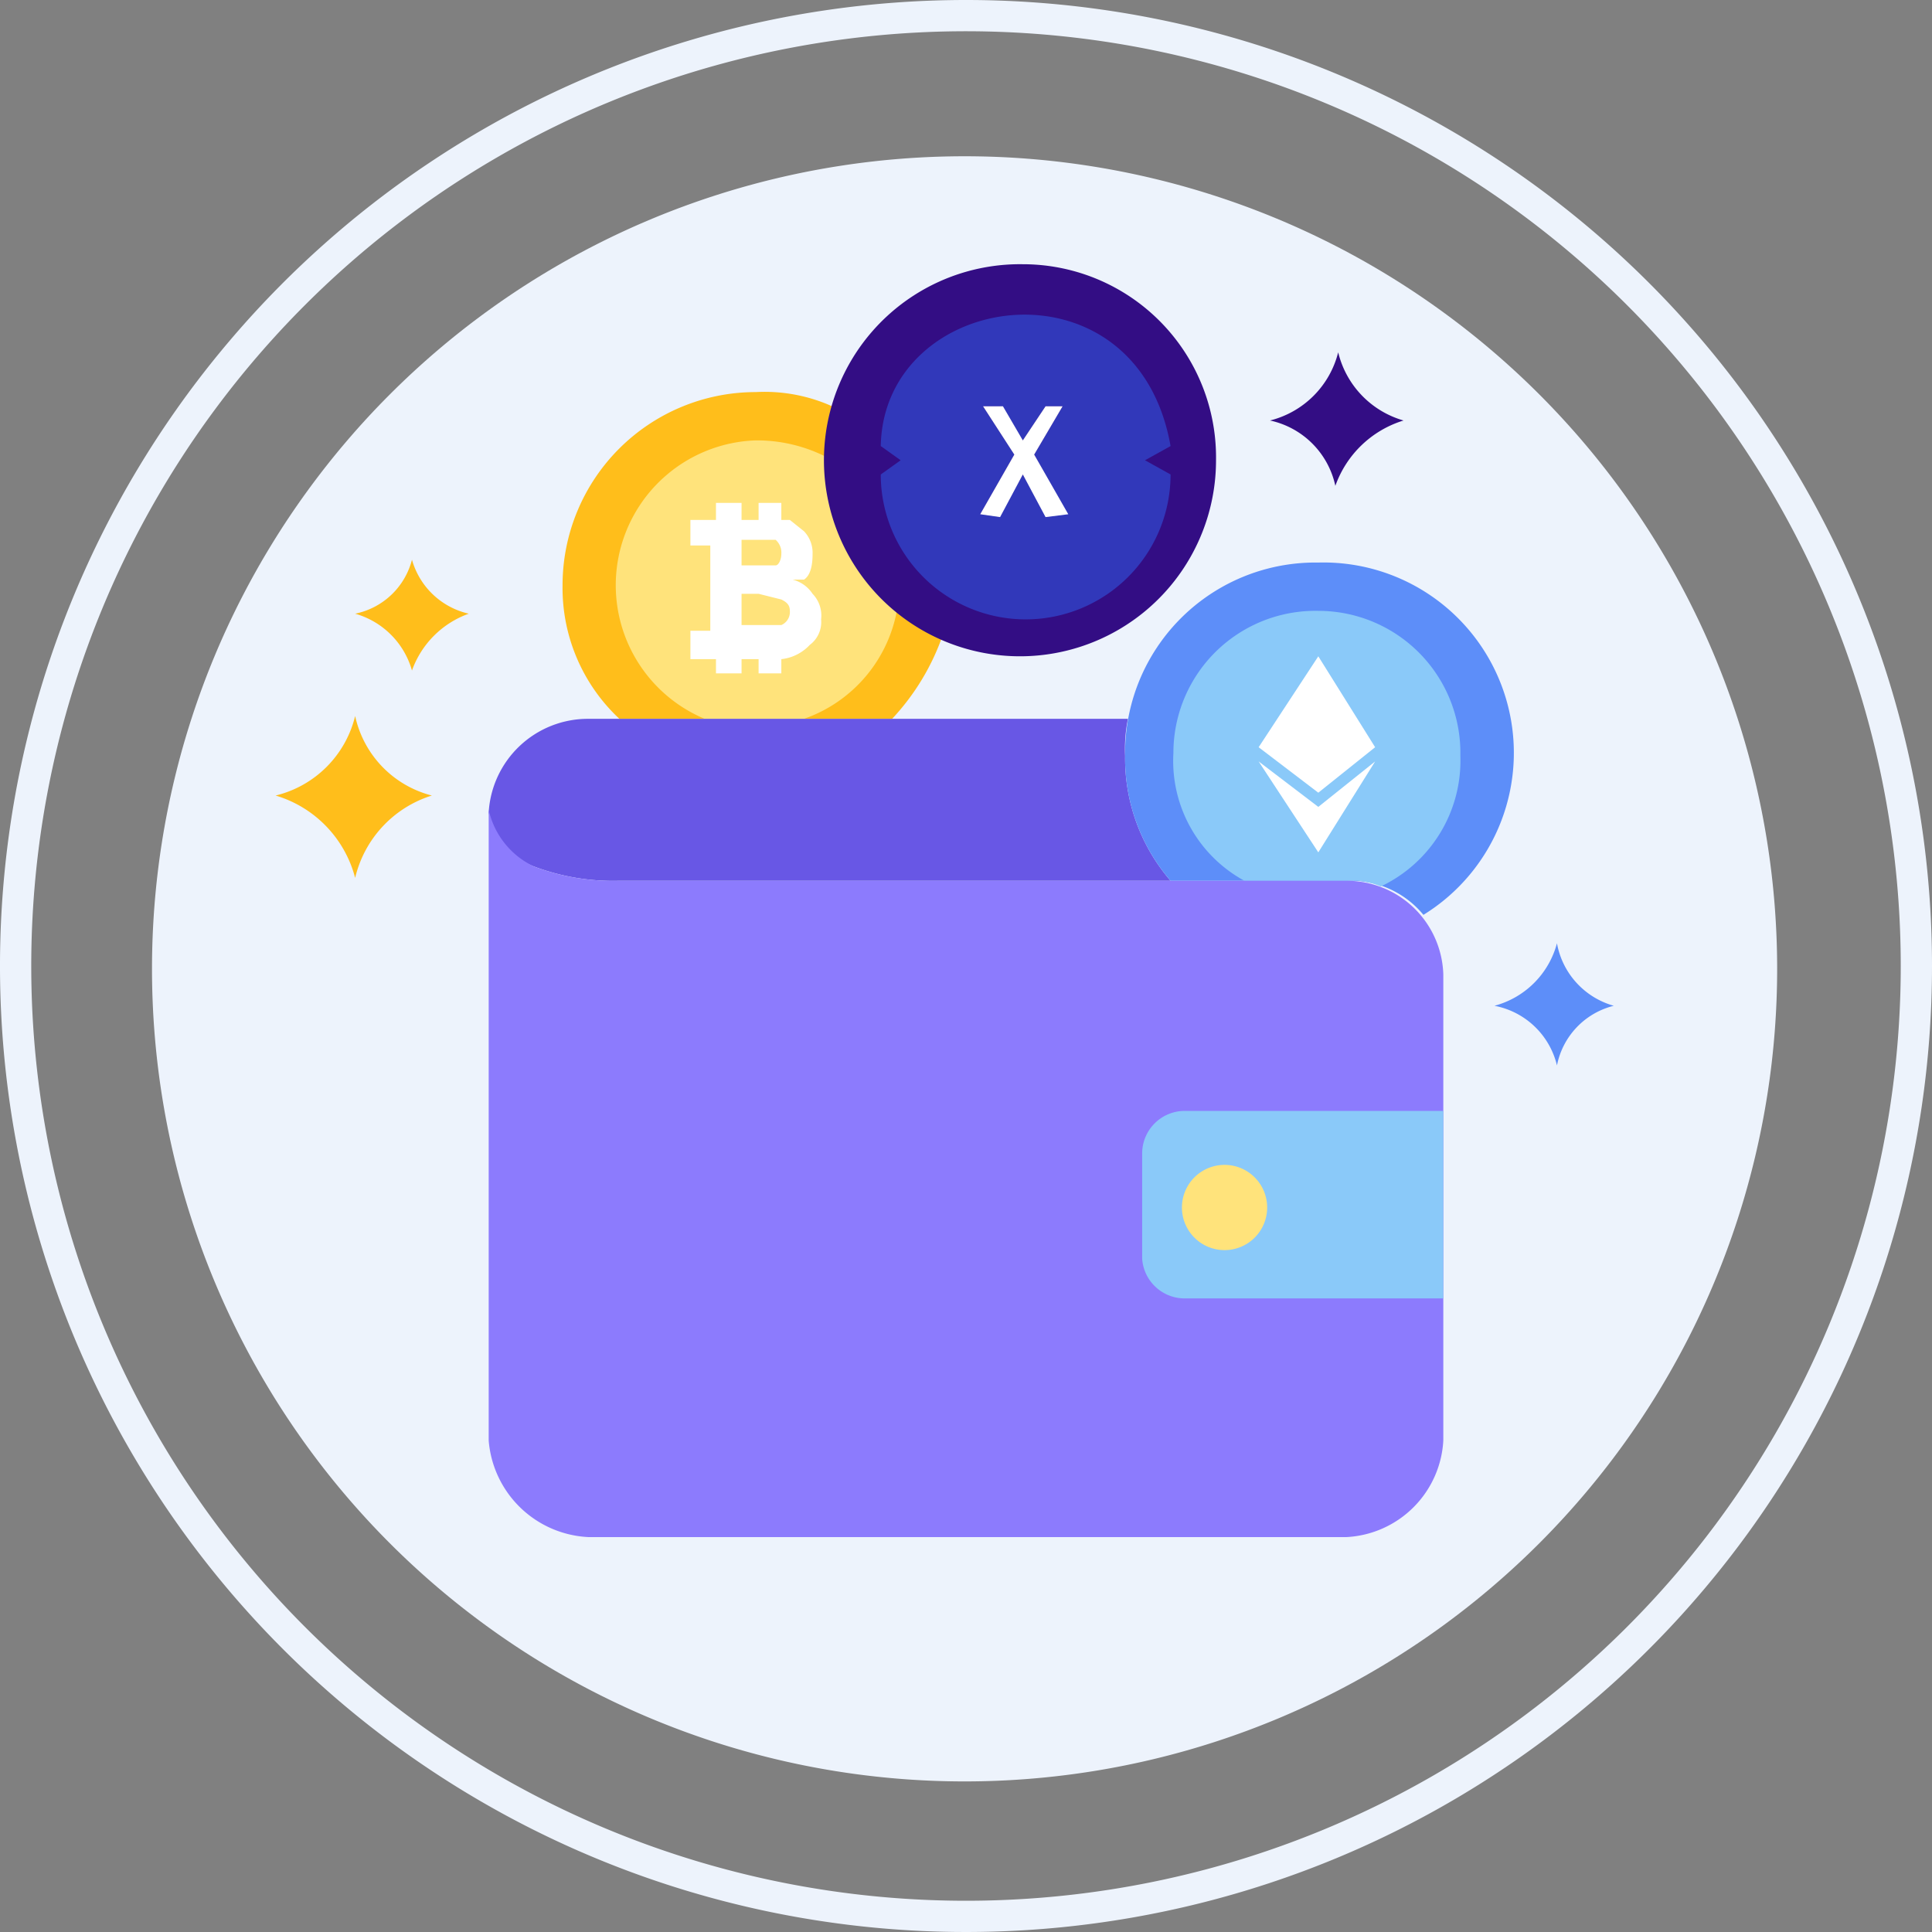 <svg id="Layer_1" data-name="Layer 1" xmlns="http://www.w3.org/2000/svg" width="24mm" height="24mm" viewBox="0 0 68 68"><rect x="0" y="0" width="68" height="68" fill="#808080" stroke="none"/><path d="M34,62.7a28.6,28.6,0,1,0-.1,0Z" style="fill:#edf3fc"/><path d="M34,0A34,34,0,1,0,68,34,34,34,0,0,0,34,0Zm0,66.9A32.9,32.9,0,1,1,66.9,34h0A32.9,32.9,0,0,1,34,66.9Z" style="fill:#edf3fc"/><path d="M29.3,16.2a3.7,3.7,0,0,1,.2-1.8,5.8,5.8,0,0,0-2.9-.6,6.8,6.8,0,0,0-6.8,6.8,6.3,6.3,0,0,0,2,4.7h9.6a8.3,8.3,0,0,0,1.8-3A6.5,6.5,0,0,1,29.3,16.2Z" style="fill:#ffbe1b"/><path d="M29.3,16.2a5.4,5.4,0,0,0-2.7-.7,5.1,5.1,0,0,0-1.8,9.8h3.5a5,5,0,0,0,3.3-4A6.8,6.8,0,0,1,29.3,16.2Z" style="fill:#ffe37b"/><path d="M28.6,20.9a1.2,1.2,0,0,0-.7-.5h.4q.3-.2.3-.9a1.1,1.1,0,0,0-.3-.8l-.5-.4h-.3v-.6h-.8v.6h-.6v-.6h-.9v.6h-.9v.9H25v3h-.7v1h.9v.5h.9v-.5h.6v.5h.8v-.5a1.6,1.6,0,0,0,1-.5,1,1,0,0,0,.4-.9A1.1,1.1,0,0,0,28.6,20.9ZM26.1,19h1.2a.6.6,0,0,1,.2.5c0,.2-.1.4-.2.4H26.1Zm1.4,3H26.1V20.9h.6l.8.2c.2.1.3.2.3.4A.5.5,0,0,1,27.5,22Z" style="fill:#fff"/><path d="M15.2,28a3.7,3.7,0,0,1-2.7-2.8h0A3.8,3.8,0,0,1,9.7,28h0a4.1,4.1,0,0,1,2.8,2.9h0A4,4,0,0,1,15.2,28Z" style="fill:#ffbe1b"/><path d="M16.5,21.6a2.7,2.7,0,0,1-2-1.9h0a2.6,2.6,0,0,1-2,1.9h0a2.9,2.9,0,0,1,2,2h0a3.3,3.3,0,0,1,2-2Z" style="fill:#ffbe1b"/><path d="M56.8,35.4a2.8,2.8,0,0,1-2-2.2h0a3.1,3.1,0,0,1-2.2,2.2h0a2.8,2.8,0,0,1,2.2,2.1h0a2.7,2.7,0,0,1,2-2.1Z" style="fill:#5d8ef9"/><path d="M49.4,14.8a3.3,3.3,0,0,1-2.3-2.4h0a3.3,3.3,0,0,1-2.4,2.4h0A3,3,0,0,1,47,17.1h0a3.7,3.7,0,0,1,2.4-2.3Z" style="fill:#330d84"/><path d="M39.6,26.6a5.3,5.3,0,0,1,.1-1.3h-19a3.5,3.5,0,0,0-3.5,3.3,2.6,2.6,0,0,0,1.6,1.9,7.9,7.9,0,0,0,3,.5H41.2A6.6,6.6,0,0,1,39.6,26.6Z" style="fill:#6857e5"/><path d="M46.4,19.8a6.7,6.7,0,0,0-6.8,6.8A6.6,6.6,0,0,0,41.2,31h6.2a3.3,3.3,0,0,1,2.7,1.2,6.7,6.7,0,0,0-3.7-12.4Z" style="fill:#5d8ef9"/><path d="M46.4,21.5a5,5,0,0,0-5.1,5h0A4.8,4.8,0,0,0,43.8,31h3.6a2.5,2.5,0,0,1,1.2.2,4.9,4.9,0,0,0,2.8-4.6A5,5,0,0,0,46.4,21.5Z" style="fill:#8ac9f9"/><path d="M46.4,23.1l-2.1,3.2,2.1,1.6,2-1.6Z" style="fill:#fff"/><path d="M46.4,28.4l-2.1-1.6L46.4,30l2-3.2Z" style="fill:#fff"/><path d="M47.4,31H21.8a7.9,7.9,0,0,1-3-.5,2.9,2.9,0,0,1-1.6-2V50.7a3.7,3.7,0,0,0,3.5,3.4H47.4a3.6,3.6,0,0,0,3.4-3.4V34.3A3.4,3.4,0,0,0,47.4,31Z" style="fill:#8c7bfd"/><path d="M41.7,39.1a1.5,1.5,0,0,0-1.5,1.5v3.7a1.5,1.5,0,0,0,1.5,1.4h9.1V39.1Z" style="fill:#8ac9f9"/><path d="M43.1,41a1.5,1.5,0,1,0,1.5,1.5h0A1.5,1.5,0,0,0,43.1,41Z" style="fill:#ffe37b"/><path d="M36,9.3a6.9,6.9,0,1,0,6.8,6.9A6.8,6.8,0,0,0,36,9.3Z" style="fill:#330d84"/><g id="Shape_1" data-name="Shape 1"><path d="M41.2,15.7C40,8.9,31.1,10.2,31,15.7l.7.5-.7.5a5.1,5.1,0,0,0,10.2,0l-.9-.5Zm-4.4,2.4L36,16.7l-.8,1.4h-.7L35.7,16l-1.1-1.7h.6l.8,1.2.8-1.2h.6l-1,1.7,1.1,2Z" style="fill:#3138ba"/></g><g id="Shape_1-2" data-name="Shape 1-2"><polygon points="36.4 16 37.4 14.3 36.8 14.3 36 15.5 35.3 14.3 34.6 14.3 35.7 16 34.5 18.1 35.2 18.2 36 16.7 36.8 18.2 37.6 18.1 36.4 16" style="fill:#fff"/></g></svg>